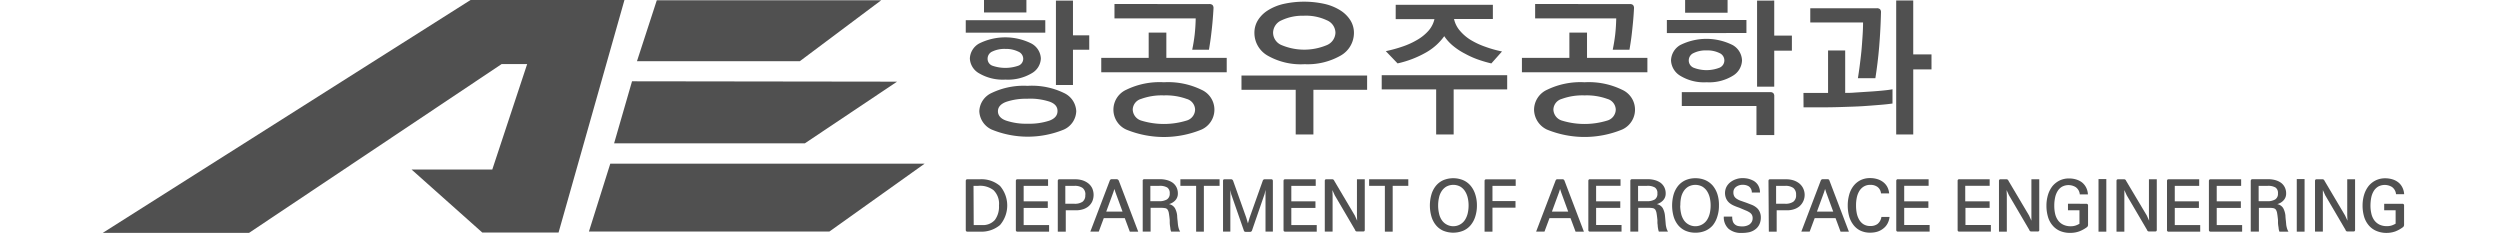 <svg id="logo_항공우주공학과" xmlns="http://www.w3.org/2000/svg" width="365" height="34.001" viewBox="0 0 365 34.001">
  <g id="항공우주공학과" transform="translate(15)">
    <g id="logo" transform="translate(0 0)">
      <path id="a" d="M76.17,0,66.549,33.95H55.414l-10.328-9.2H56.874L61.965,9.357H58.234L21.359,34H0L53.7,0Z" fill="#505050"/>
      <path id="e" d="M174.927.08h32.767l-11.888,8.9H172.03Z" transform="translate(-94.033 -0.044)" fill="#505050"/>
      <path id="e-2" data-name="e" d="M167.286,26.22l-2.616,9.053h27.857l13.452-9Z" transform="translate(-90.01 -14.351)" fill="#505050"/>
      <path id="e-3" data-name="e" d="M159.679,52.78l-3.119,9.909h35.111l13.906-9.909Z" transform="translate(-85.576 -28.888)" fill="#505050"/>
    </g>
    <g id="txt" transform="translate(126.448 0.082)">
      <g id="kor" transform="translate(-0.448 -0.081)">
        <path id="패스_10" data-name="패스 10" d="M272.71,3.127h11.612V4.947H272.71ZM278.5,11.8a6.823,6.823,0,0,1-3.83-.91,2.62,2.62,0,0,1-1.36-2.174,2.628,2.628,0,0,1,1.333-2.174,8.545,8.545,0,0,1,7.673,0,2.619,2.619,0,0,1,1.36,2.174,2.6,2.6,0,0,1-1.36,2.174A6.815,6.815,0,0,1,278.5,11.8Zm3.268.91a10.719,10.719,0,0,1,5.262,1.037,3.077,3.077,0,0,1,1.813,2.675,3.053,3.053,0,0,1-1.813,2.675,13.879,13.879,0,0,1-10.528,0,3.093,3.093,0,0,1-1.813-2.675,3.044,3.044,0,0,1,1.813-2.675,10.778,10.778,0,0,1,5.267-1.033ZM275.375.18h6.191V2h-6.191ZM278.5,7.321a4.1,4.1,0,0,0-1.886.368A1.138,1.138,0,0,0,275.9,8.74a1.069,1.069,0,0,0,.712,1.037,5.8,5.8,0,0,0,3.762,0A1.077,1.077,0,0,0,281.1,8.74a1.141,1.141,0,0,0-.725-1.028A4.125,4.125,0,0,0,278.5,7.321ZM281.77,14.6a9.035,9.035,0,0,0-3.173.455c-.789.3-1.188.764-1.188,1.365s.4,1.092,1.188,1.365a9.16,9.16,0,0,0,3.173.455,9.276,9.276,0,0,0,3.172-.455c.775-.291,1.165-.755,1.165-1.4s-.39-1.087-1.165-1.365a9.135,9.135,0,0,0-3.172-.432Zm8.969-7.159h-2.375v5.144h-2.488V.266h2.488V5.333h2.375Z" transform="translate(-272.71 -0.18)" fill="#505050"/>
        <path id="패스_11" data-name="패스 11" d="M325.864,5.647V9.336h8.815v2.1H316.36v-2.1h6.925V5.647Zm-.358,7.246a11.141,11.141,0,0,1,5.475,1.092,3.181,3.181,0,0,1,.013,5.818,14.466,14.466,0,0,1-10.981,0,3.19,3.19,0,0,1,.009-5.818A11.115,11.115,0,0,1,325.506,12.893Zm6.617-11.417a.674.674,0,0,1,.481.141.644.644,0,0,1,.145.455c-.032.641-.082,1.319-.145,2.033s-.141,1.365-.213,1.965-.177,1.3-.308,2.074h-2.443q.245-1.183.367-2.274c.077-.746.127-1.51.141-2.3H318.29v-2.1Zm-6.617,13.336a8.783,8.783,0,0,0-3.326.514,1.667,1.667,0,0,0-1.224,1.542,1.741,1.741,0,0,0,1.224,1.615,11.292,11.292,0,0,0,6.649,0,1.7,1.7,0,0,0,1.232-1.615,1.671,1.671,0,0,0-1.232-1.542,8.844,8.844,0,0,0-3.322-.514Z" transform="translate(-296.577 -0.885)" fill="#505050"/>
        <path id="패스_12" data-name="패스 12" d="M379.872,13.578h-7.841V20.1h-2.584V13.578H361.53V11.494h18.343ZM370.7,9.843a9.749,9.749,0,0,1-5.352-1.255,3.813,3.813,0,0,1-1.93-3.329,3.462,3.462,0,0,1,.5-1.819A4.544,4.544,0,0,1,365.351,2a7.418,7.418,0,0,1,2.266-.946,13.847,13.847,0,0,1,6.109,0A7.418,7.418,0,0,1,375.992,2a4.658,4.658,0,0,1,1.446,1.442,3.442,3.442,0,0,1,.512,1.819,3.809,3.809,0,0,1-1.93,3.316,9.746,9.746,0,0,1-5.339,1.26Zm0-7.073a7.131,7.131,0,0,0-3.3.655,2.012,2.012,0,0,0-1.256,1.819,1.983,1.983,0,0,0,1.265,1.819,8.546,8.546,0,0,0,6.562,0,2.032,2.032,0,0,0,1.278-1.819,2.009,2.009,0,0,0-1.264-1.819,7.163,7.163,0,0,0-3.309-.664Z" transform="translate(-321.274 -0.469)" fill="#505050"/>
        <path id="패스_13" data-name="패스 13" d="M425.019,14.074h-7.814v6.573h-2.556V14.074H406.7V12h18.32ZM408.744,1.72H422.93V3.794h-5.67a3.894,3.894,0,0,0,.843,1.692,6.551,6.551,0,0,0,1.586,1.365,11.223,11.223,0,0,0,2.1.982,16.85,16.85,0,0,0,2.474.7l-1.554,1.747a19.214,19.214,0,0,1-1.931-.564,12.687,12.687,0,0,1-1.908-.855,9.588,9.588,0,0,1-1.722-1.123A6.607,6.607,0,0,1,415.832,6.3,8.276,8.276,0,0,1,413.19,8.67a14.963,14.963,0,0,1-4.174,1.606L407.3,8.488a20.728,20.728,0,0,0,2.52-.7,11.214,11.214,0,0,0,2.121-.982,6.554,6.554,0,0,0,1.608-1.319,3.9,3.9,0,0,0,.853-1.678h-5.66Z" transform="translate(-345.971 -1.02)" fill="#505050"/>
        <path id="패스_14" data-name="패스 14" d="M461.374,5.649V9.338h8.815v2.1H451.87v-2.1h6.93V5.649Zm-.354,7.246a11.116,11.116,0,0,1,5.471,1.092A3.182,3.182,0,0,1,466.5,19.8a14.467,14.467,0,0,1-10.982,0,3.268,3.268,0,0,1-1.876-2.911,3.231,3.231,0,0,1,1.908-2.9A11.191,11.191,0,0,1,461.021,12.895Zm6.617-11.417a.656.656,0,0,1,.454.141.641.641,0,0,1,.145.455c-.032.641-.077,1.319-.145,2.033s-.136,1.365-.208,1.965-.181,1.3-.312,2.074h-2.443q.245-1.183.367-2.274c.082-.746.127-1.51.145-2.3H453.8v-2.1Zm-6.617,13.336a8.8,8.8,0,0,0-3.331.514,1.667,1.667,0,0,0-1.223,1.542,1.741,1.741,0,0,0,1.223,1.615,11.292,11.292,0,0,0,6.649,0,1.7,1.7,0,0,0,1.233-1.615,1.671,1.671,0,0,0-1.233-1.542A8.809,8.809,0,0,0,461.021,14.814Z" transform="translate(-370.67 -0.887)" fill="#505050"/>
        <path id="패스_15" data-name="패스 15" d="M498.56,5.006V3.1h11.617v1.9Zm5.8,7.182a6.638,6.638,0,0,1-3.829-.937A2.759,2.759,0,0,1,499.167,9,2.69,2.69,0,0,1,500.5,6.762a8.545,8.545,0,0,1,7.673,0A2.675,2.675,0,0,1,509.532,9a2.711,2.711,0,0,1-1.36,2.252A6.617,6.617,0,0,1,504.356,12.188Zm9.259,1.442a.657.657,0,0,1,.476.141.627.627,0,0,1,.145.455V19.9h-2.6V15.658h-10.9V13.63ZM501.225.18h6.2V2.036h-6.2Zm3.131,7.359a3.975,3.975,0,0,0-1.885.382,1.166,1.166,0,0,0-.712,1.06,1.142,1.142,0,0,0,.712,1.087,5.226,5.226,0,0,0,3.762,0,1.145,1.145,0,0,0,.72-1.087,1.165,1.165,0,0,0-.72-1.06A4,4,0,0,0,504.356,7.539Zm9.88-7.278V5.379h2.578v2.2h-2.578v5.253H511.73V.266Z" transform="translate(-396.198 -0.18)" fill="#505050"/>
        <path id="패스_16" data-name="패스 16" d="M542.56,13.825h3.593v-6.2h2.5v6.2c.373,0,.862,0,1.478-.055l1.921-.123c.666-.041,1.315-.091,1.94-.15s1.151-.123,1.569-.2v2.079c-.5.073-1.124.141-1.868.2s-1.567.127-2.483.186-1.881.082-2.932.118-2.139.055-3.263.055h-2.443ZM553.283,1.463a.678.678,0,0,1,.453.141.634.634,0,0,1,.145.455c-.042,1.742-.132,3.407-.264,5s-.321,3.12-.557,4.621H550.51c.086-.541.177-1.151.263-1.819s.172-1.365.244-2.088.118-1.456.168-2.183.077-1.41.077-2.051h-7.706V1.463Zm7.972,8.929H558.59v9.5H556.1V.33h2.488V8.208h2.666Z" transform="translate(-420.256 -0.262)" fill="#505050"/>
      </g>
      <g id="eng" transform="translate(-1.659 -0.331)">
        <path id="패스_17" data-name="패스 17" d="M275.667,58.455h1.783a4.155,4.155,0,0,1,2.941.976,4.39,4.39,0,0,1,0,5.7,4.2,4.2,0,0,1-2.941.97h-1.783a.294.294,0,0,1-.219-.06.3.3,0,0,1-.06-.214v-7.1a.328.328,0,0,1,.06-.214A.294.294,0,0,1,275.667,58.455Zm.88,6.683h1.188a2.307,2.307,0,0,0,1.907-.75,3.241,3.241,0,0,0,.595-2.1,2.764,2.764,0,0,0-.8-2.244,3.24,3.24,0,0,0-2.228-.631h-.689Z" transform="translate(-274.175 -32.032)" fill="#505050"/>
        <path id="패스_18" data-name="패스 18" d="M287.971,66.106a.3.3,0,0,1-.22-.06.312.312,0,0,1-.054-.214v-7.1a.331.331,0,0,1,.054-.214.3.3,0,0,1,.22-.059H292.4v.958h-3.564v2.267h3.524v.958h-3.524v2.5h3.713v.964Z" transform="translate(-279.171 -32.036)" fill="#505050"/>
        <path id="패스_19" data-name="패스 19" d="M298,58.732a.335.335,0,0,1,.054-.214.3.3,0,0,1,.22-.059h2.281a3.619,3.619,0,0,1,1.022.143,2.748,2.748,0,0,1,.844.428,2.037,2.037,0,0,1,.594.714,2.41,2.41,0,0,1,0,1.988,2.087,2.087,0,0,1-.558.7,2.373,2.373,0,0,1-.814.417,3.2,3.2,0,0,1-.962.137h-1.515v3.118H298Zm4.028,2a1.19,1.19,0,0,0-.41-1.012,1.952,1.952,0,0,0-1.188-.3H299.1v2.612h1.325a1.994,1.994,0,0,0,1.188-.292,1.138,1.138,0,0,0,.4-1.006Z" transform="translate(-283.353 -32.035)" fill="#505050"/>
        <path id="패스_20" data-name="패스 20" d="M310.159,58.664l2.833,7.439h-1.229l-.731-1.97H307.96l-.73,1.964H306l2.834-7.439a.369.369,0,0,1,.1-.149.209.209,0,0,1,.155-.06h.778a.229.229,0,0,1,.16.06A.381.381,0,0,1,310.159,58.664Zm-1.837,4.511H310.7l-1.034-2.821-.154-.482-.154.482Z" transform="translate(-286.6 -32.033)" fill="#505050"/>
        <path id="패스_21" data-name="패스 21" d="M319.13,58.44H321.4a3.771,3.771,0,0,1,1.029.137,2.59,2.59,0,0,1,.826.387,1.87,1.87,0,0,1,.546.655,1.98,1.98,0,0,1,.2.9,1.435,1.435,0,0,1-.369,1.006,1.93,1.93,0,0,1-.932.553,1.3,1.3,0,0,1,.879.6,2.808,2.808,0,0,1,.32,1.071,7.3,7.3,0,0,0,.065.78c.018.184.035.417.059.595a2.98,2.98,0,0,0,.107.5,1.893,1.893,0,0,0,.208.47h-1.319a2.154,2.154,0,0,1-.108-.4c0-.143-.041-.286-.053-.434a3.66,3.66,0,0,1-.042-.434V64.4c-.042-.411-.083-.732-.124-.97a1.373,1.373,0,0,0-.185-.536.544.544,0,0,0-.362-.226,3.336,3.336,0,0,0-.63-.048h-1.492v3.469h-1.153V58.725a.231.231,0,0,1,.261-.286Zm3.684,2.071a.964.964,0,0,0-.362-.857,2.12,2.12,0,0,0-1.147-.244h-1.319v2.244h1.259A2.168,2.168,0,0,0,322.4,61.4.965.965,0,0,0,322.814,60.511Z" transform="translate(-291.823 -32.029)" fill="#505050"/>
        <path id="패스_22" data-name="패스 22" d="M330.429,66.107V59.418h-2.3V58.46h5.722v.958h-2.293v6.689Z" transform="translate(-295.582 -32.037)" fill="#505050"/>
        <path id="패스_23" data-name="패스 23" d="M344.4,58.69a.318.318,0,0,1,.1-.167.31.31,0,0,1,.226-.065h.885a.279.279,0,0,1,.214.059.333.333,0,0,1,.06.214V66.1h-1.075v-6.1l-.131.6-1.836,5.32a.31.31,0,0,1-.112.161.258.258,0,0,1-.167.053h-.647a.3.3,0,0,1-.178-.048.292.292,0,0,1-.1-.167L339.8,60.63l-.124-.6V66.1h-1.069V58.732a.335.335,0,0,1,.047-.214.286.286,0,0,1,.22-.059h.885a.291.291,0,0,1,.214.065.37.37,0,0,1,.113.167l1.907,5.356.25.851.25-.851Z" transform="translate(-299.834 -32.035)" fill="#505050"/>
        <path id="패스_24" data-name="패스 24" d="M353.752,66.106a.3.3,0,0,1-.22-.06.31.31,0,0,1-.054-.214v-7.1a.331.331,0,0,1,.054-.214.3.3,0,0,1,.22-.059h4.426v.958h-3.564v2.267h3.524v.958h-3.524v2.5h3.713v.964Z" transform="translate(-305.871 -32.036)" fill="#505050"/>
        <path id="패스_25" data-name="패스 25" d="M368,63.754l.339.75-.03-.78V58.458h1.141v7.355a.309.309,0,0,1-.053.214.32.32,0,0,1-.213.054h-.826a.342.342,0,0,1-.225-.059.306.306,0,0,1-.1-.173l-2.971-5.064-.339-.75.03.78V66.1h-1.14V58.732a.39.39,0,0,1,.046-.214.287.287,0,0,1,.221-.06h.79a.3.3,0,0,1,.22.065.429.429,0,0,1,.113.167Z" transform="translate(-309.983 -32.035)" fill="#505050"/>
        <path id="패스_26" data-name="패스 26" d="M376.809,66.107V59.418h-2.3V58.46h5.721v.958H377.95v6.689Z" transform="translate(-314.407 -32.037)" fill="#505050"/>
        <path id="패스_27" data-name="패스 27" d="M396.308,62.175a5.113,5.113,0,0,1-.238,1.613,3.633,3.633,0,0,1-.671,1.262,2.914,2.914,0,0,1-1.087.815,3.88,3.88,0,0,1-2.923,0,2.893,2.893,0,0,1-1.069-.815,3.534,3.534,0,0,1-.654-1.262,5.822,5.822,0,0,1,0-3.214,3.59,3.59,0,0,1,.654-1.262,2.979,2.979,0,0,1,1.069-.821,3.808,3.808,0,0,1,2.923,0,2.967,2.967,0,0,1,1.087.821,3.694,3.694,0,0,1,.671,1.262A5.068,5.068,0,0,1,396.308,62.175Zm-5.662,0a5.037,5.037,0,0,0,.125,1.143,2.726,2.726,0,0,0,.385.964,1.973,1.973,0,0,0,.69.655,2.028,2.028,0,0,0,2.72-.655,3.1,3.1,0,0,0,.4-.964,5.029,5.029,0,0,0,.125-1.143,4.873,4.873,0,0,0-.125-1.125,3.063,3.063,0,0,0-.4-.958,2.1,2.1,0,0,0-.688-.667,2.148,2.148,0,0,0-2.032,0,2.063,2.063,0,0,0-.69.667,2.7,2.7,0,0,0-.385.958A4.881,4.881,0,0,0,390.647,62.175Z" transform="translate(-320.467 -31.932)" fill="#505050"/>
        <path id="패스_28" data-name="패스 28" d="M403.152,58.469h4.272v.952h-3.392v2.226h3.363v.964h-3.363v3.5h-1.153V58.742a.307.307,0,0,1,.054-.208A.292.292,0,0,1,403.152,58.469Z" transform="translate(-325.921 -32.04)" fill="#505050"/>
        <path id="패스_29" data-name="패스 29" d="M419.692,58.664l2.833,7.439h-1.217l-.737-1.97H417.5l-.731,1.964H415.55l2.834-7.439a.369.369,0,0,1,.1-.149.208.208,0,0,1,.154-.059h.779a.227.227,0,0,1,.159.059A.333.333,0,0,1,419.692,58.664Zm-1.836,4.511h2.376L419.2,60.354l-.154-.482-.154.482Z" transform="translate(-331.064 -32.033)" fill="#505050"/>
        <path id="패스_30" data-name="패스 30" d="M428.657,66.1a.285.285,0,0,1-.22-.059.28.28,0,0,1-.059-.214v-7.1a.3.3,0,0,1,.059-.214.285.285,0,0,1,.22-.06h4.421v.958h-3.565v2.267h3.529v.958h-3.529v2.5h3.714V66.1Z" transform="translate(-336.27 -32.035)" fill="#505050"/>
        <path id="패스_31" data-name="패스 31" d="M438.973,58.44h2.281a3.778,3.778,0,0,1,1.033.137,2.718,2.718,0,0,1,.826.387,1.881,1.881,0,0,1,.547.655,1.986,1.986,0,0,1,.2.9,1.414,1.414,0,0,1-.374,1.006,1.938,1.938,0,0,1-.926.553,1.294,1.294,0,0,1,.879.6,2.915,2.915,0,0,1,.315,1.071c.03.3.054.595.072.78s.034.417.053.595a4.943,4.943,0,0,0,.107.5,2.184,2.184,0,0,0,.214.47h-1.337a2.146,2.146,0,0,1-.106-.4,3.5,3.5,0,0,1-.06-.434c0-.149-.035-.292-.042-.434V64.4c-.042-.411-.083-.732-.124-.97a1.46,1.46,0,0,0-.184-.536.6.6,0,0,0-.362-.226,3.434,3.434,0,0,0-.63-.048h-1.5v3.469H438.7V58.725a.338.338,0,0,1,.059-.22A.329.329,0,0,1,438.973,58.44Zm3.677,2.071a.945.945,0,0,0-.362-.857,2.083,2.083,0,0,0-1.14-.244h-1.319v2.243h1.253a2.188,2.188,0,0,0,1.188-.256A.962.962,0,0,0,442.65,60.511Z" transform="translate(-340.46 -32.029)" fill="#505050"/>
        <path id="패스_32" data-name="패스 32" d="M455.807,62.175a5.112,5.112,0,0,1-.237,1.613,3.774,3.774,0,0,1-.642,1.262,3.008,3.008,0,0,1-1.088.815,3.6,3.6,0,0,1-1.462.286,3.559,3.559,0,0,1-1.467-.286,2.969,2.969,0,0,1-1.069-.815,3.643,3.643,0,0,1-.654-1.262,5.963,5.963,0,0,1,0-3.213,3.7,3.7,0,0,1,.654-1.262,3.041,3.041,0,0,1,1.069-.821,3.557,3.557,0,0,1,1.467-.292,3.6,3.6,0,0,1,1.462.292,3.1,3.1,0,0,1,1.088.821,3.8,3.8,0,0,1,.665,1.262A5.107,5.107,0,0,1,455.807,62.175Zm-5.656,0a5.093,5.093,0,0,0,.12,1.143,2.832,2.832,0,0,0,.386.964,1.96,1.96,0,0,0,.689.655,2.03,2.03,0,0,0,2.721-.655,3.129,3.129,0,0,0,.4-.964,5.194,5.194,0,0,0,.124-1.143,5.033,5.033,0,0,0-.124-1.125,3.093,3.093,0,0,0-.4-.958,2.116,2.116,0,0,0-.689-.666,2.148,2.148,0,0,0-2.032,0,2.05,2.05,0,0,0-.689.666,2.8,2.8,0,0,0-.386.958,4.98,4.98,0,0,0-.1,1.125Z" transform="translate(-344.628 -31.931)" fill="#505050"/>
        <path id="패스_33" data-name="패스 33" d="M463.914,62.494a7.694,7.694,0,0,1-.748-.286,2.835,2.835,0,0,1-.672-.4,1.816,1.816,0,0,1-.468-.6,2.035,2.035,0,0,1,.042-1.785,2.122,2.122,0,0,1,.594-.678,2.735,2.735,0,0,1,.808-.417,2.791,2.791,0,0,1,.909-.149,3.631,3.631,0,0,1,.856.089,4.034,4.034,0,0,1,.725.274,1.884,1.884,0,0,1,.7.655,2.022,2.022,0,0,1,.284,1.089h-1.188a1.086,1.086,0,0,0-.434-.9,1.663,1.663,0,0,0-.88-.232,1.591,1.591,0,0,0-.986.3.951.951,0,0,0-.392.786,1.149,1.149,0,0,0,.131.6,1.106,1.106,0,0,0,.392.381,2.624,2.624,0,0,0,.594.28l.784.274.779.3a2.508,2.508,0,0,1,.665.387,1.6,1.6,0,0,1,.476.6,1.9,1.9,0,0,1,.184.857,2.3,2.3,0,0,1-.22,1.03,1.908,1.908,0,0,1-.595.714,2.37,2.37,0,0,1-.908.417,5.205,5.205,0,0,1-1.064.1,2.819,2.819,0,0,1-1.919-.6,2.28,2.28,0,0,1-.7-1.785h1.229a1.989,1.989,0,0,0,.1.726.969.969,0,0,0,.314.434,1.071,1.071,0,0,0,.47.22,3.182,3.182,0,0,0,.594.054,2.127,2.127,0,0,0,.547-.071,1.785,1.785,0,0,0,.48-.208,1.337,1.337,0,0,0,.346-.381,1.108,1.108,0,0,0,.131-.553.98.98,0,0,0-.12-.5,1.058,1.058,0,0,0-.357-.351,3.332,3.332,0,0,0-.594-.292Z" transform="translate(-349.777 -31.923)" fill="#505050"/>
        <path id="패스_34" data-name="패스 34" d="M472.649,58.732a.331.331,0,0,1,.053-.214.3.3,0,0,1,.22-.06h2.312a3.619,3.619,0,0,1,1.021.143,2.758,2.758,0,0,1,.844.428,2.105,2.105,0,0,1,.594.714,2.205,2.205,0,0,1-.557,2.69,2.394,2.394,0,0,1-.815.417,3.192,3.192,0,0,1-.962.137h-1.514v3.118H472.7Zm4.028,2a1.19,1.19,0,0,0-.41-1.012,1.954,1.954,0,0,0-1.188-.3H473.76v2.612h1.318a2,2,0,0,0,1.188-.292A1.136,1.136,0,0,0,476.677,60.732Z" transform="translate(-354.239 -32.035)" fill="#505050"/>
        <path id="패스_35" data-name="패스 35" d="M484.832,58.664l2.833,7.439h-1.217l-.731-1.97h-3.049l-.73,1.964H480.72l2.834-7.439a.358.358,0,0,1,.1-.149.213.213,0,0,1,.161-.06h.772a.234.234,0,0,1,.162.06A.344.344,0,0,1,484.832,58.664ZM483,63.175h2.376l-1.034-2.821-.153-.482-.154.482Z" transform="translate(-357.515 -32.033)" fill="#505050"/>
        <path id="패스_36" data-name="패스 36" d="M498.168,60.4H496.98a1.334,1.334,0,0,0-.528-.952,1.719,1.719,0,0,0-1.011-.292,1.822,1.822,0,0,0-1.015.268,1.963,1.963,0,0,0-.642.684,3.074,3.074,0,0,0-.349.964,5.417,5.417,0,0,0-.1,1.089,5.594,5.594,0,0,0,.1,1.107,3.038,3.038,0,0,0,.349.958,1.908,1.908,0,0,0,.642.684,1.864,1.864,0,0,0,1.015.256,1.734,1.734,0,0,0,1.005-.28,1.612,1.612,0,0,0,.594-1.047h1.188a2.654,2.654,0,0,1-.321,1.012,2.251,2.251,0,0,1-.63.708,2.641,2.641,0,0,1-.855.44,3.633,3.633,0,0,1-1,.137,3.258,3.258,0,0,1-1.5-.321,2.867,2.867,0,0,1-1.021-.881,3.715,3.715,0,0,1-.595-1.262,5.97,5.97,0,0,1-.183-1.512,5.63,5.63,0,0,1,.19-1.482A3.657,3.657,0,0,1,492.9,59.4a3.02,3.02,0,0,1,1.021-.893,3.085,3.085,0,0,1,1.491-.339,3.482,3.482,0,0,1,.963.131,2.651,2.651,0,0,1,.849.4,2.205,2.205,0,0,1,.636.69A2.468,2.468,0,0,1,498.168,60.4Z" transform="translate(-362.142 -31.918)" fill="#505050"/>
        <path id="패스_37" data-name="패스 37" d="M504.328,66.1a.285.285,0,0,1-.22-.059.281.281,0,0,1-.06-.214v-7.1a.3.3,0,0,1,.06-.214.285.285,0,0,1,.22-.06h4.444v.958h-3.565v2.267h3.53v.958h-3.53v2.5h3.713V66.1Z" transform="translate(-366.983 -32.035)" fill="#505050"/>
        <path id="패스_38" data-name="패스 38" d="M519.407,66.1a.287.287,0,0,1-.221-.06.283.283,0,0,1-.058-.214v-7.1a.293.293,0,0,1,.058-.214.287.287,0,0,1,.221-.059h4.4v.958H520.24v2.267H523.8v.958h-3.529v2.5h3.713V66.1Z" transform="translate(-373.104 -32.035)" fill="#505050"/>
        <path id="패스_39" data-name="패스 39" d="M533.687,63.755l.338.75V58.458h1.147v7.355a.219.219,0,0,1-.267.268h-.857a.33.33,0,0,1-.224-.06.323.323,0,0,1-.108-.173l-2.97-5.064-.344-.75.034.779v5.29H529.29V58.732a.336.336,0,0,1,.052-.214.28.28,0,0,1,.214-.06h.8a.29.29,0,0,1,.213.065.374.374,0,0,1,.114.167Z" transform="translate(-377.229 -32.035)" fill="#505050"/>
        <path id="패스_40" data-name="패스 40" d="M546.752,61.951a.294.294,0,0,1,.213.065.265.265,0,0,1,.066.208V65.01a.487.487,0,0,1-.047.214.432.432,0,0,1-.149.167,4.784,4.784,0,0,1-1.1.595,3.835,3.835,0,0,1-1.295.214,3.766,3.766,0,0,1-1.492-.274,2.932,2.932,0,0,1-1.094-.809,3.335,3.335,0,0,1-.671-1.25,5.679,5.679,0,0,1-.226-1.642,5.421,5.421,0,0,1,.226-1.577,3.929,3.929,0,0,1,.648-1.268,3.276,3.276,0,0,1,1.046-.827,3.124,3.124,0,0,1,1.4-.3,3.561,3.561,0,0,1,1,.143,2.653,2.653,0,0,1,.868.434,2.258,2.258,0,0,1,.595.726,2.487,2.487,0,0,1,.272,1.024h-1.188a1.429,1.429,0,0,0-.594-1.059,2.013,2.013,0,0,0-2-.06,1.872,1.872,0,0,0-.654.655,2.987,2.987,0,0,0-.361.952,5.589,5.589,0,0,0-.114,1.16,5.186,5.186,0,0,0,.125,1.19,2.634,2.634,0,0,0,.422.952A2,2,0,0,0,543.4,65a2.406,2.406,0,0,0,1.106.232,2.2,2.2,0,0,0,.754-.119,3.258,3.258,0,0,0,.516-.244h0v-.036a.083.083,0,0,0,0-.048V62.9H544.1v-.952Z" transform="translate(-381.965 -31.951)" fill="#505050"/>
        <path id="패스_41" data-name="패스 41" d="M554.891,66.087H553.75V58.41h1.141Z" transform="translate(-387.157 -32.017)" fill="#505050"/>
        <path id="패스_42" data-name="패스 42" d="M562.6,63.755l.339.75-.029-.78V58.458h1.146v7.355a.278.278,0,0,1-.06.214.3.3,0,0,1-.208.054h-.825a.346.346,0,0,1-.226-.06.354.354,0,0,1-.106-.173l-2.972-5.064-.338-.75v6.07h-1.147V58.732a.329.329,0,0,1,.053-.214.279.279,0,0,1,.214-.06h.814a.291.291,0,0,1,.213.065.373.373,0,0,1,.113.167Z" transform="translate(-388.954 -32.035)" fill="#505050"/>
        <path id="패스_43" data-name="패스 43" d="M570.855,66.105a.224.224,0,0,1-.218-.056.227.227,0,0,1-.062-.217v-7.1a.342.342,0,0,1,.054-.214.317.317,0,0,1,.226-.06h4.42v.958H571.71v2.267h3.524v.958H571.71v2.5h3.713v.964Z" transform="translate(-393.982 -32.035)" fill="#505050"/>
        <path id="패스_44" data-name="패스 44" d="M581.158,66.105a.3.3,0,0,1-.22-.059.3.3,0,0,1-.06-.214v-7.1a.332.332,0,0,1,.06-.214.3.3,0,0,1,.22-.06h4.427v.958H582.02v2.267h3.523v.958H582.02v2.5h3.709v.964Z" transform="translate(-398.167 -32.035)" fill="#505050"/>
        <path id="패스_45" data-name="패스 45" d="M591.452,58.438h2.27a3.771,3.771,0,0,1,1.029.137,2.642,2.642,0,0,1,.825.387,1.87,1.87,0,0,1,.547.655,2.009,2.009,0,0,1,.2.9,1.419,1.419,0,0,1-.375,1.006,1.888,1.888,0,0,1-.926.553,1.294,1.294,0,0,1,.88.6,3.034,3.034,0,0,1,.319,1.071,7.394,7.394,0,0,0,.066.779c.018.184.036.417.053.6a3.763,3.763,0,0,0,.114.5,1.9,1.9,0,0,0,.208.47h-1.319a2.138,2.138,0,0,1-.107-.4,4.158,4.158,0,0,0-.058-.434c-.019-.149-.036-.292-.043-.434V64.4c-.041-.411-.082-.732-.123-.97a1.375,1.375,0,0,0-.184-.536.6.6,0,0,0-.362-.226,3.4,3.4,0,0,0-.63-.048h-1.492v3.47h-1.188V58.723a.316.316,0,0,1,.065-.22A.306.306,0,0,1,591.452,58.438Zm3.677,2.071a.956.956,0,0,0-.356-.857,2.117,2.117,0,0,0-1.146-.244h-1.318v2.244h1.258a2.169,2.169,0,0,0,1.153-.256A.963.963,0,0,0,595.129,60.509Z" transform="translate(-402.336 -32.026)" fill="#505050"/>
        <path id="패스_46" data-name="패스 46" d="M603.61,66.087h-1.14V58.41h1.14Z" transform="translate(-406.931 -32.017)" fill="#505050"/>
        <path id="패스_47" data-name="패스 47" d="M611.345,63.754l.346.75-.036-.78V58.458H612.8v7.355a.309.309,0,0,1-.054.214.33.33,0,0,1-.213.054h-.8a.345.345,0,0,1-.226-.06.308.308,0,0,1-.1-.173l-2.971-5.064-.339-.75V66.1h-1.147V58.732a.332.332,0,0,1,.055-.214.282.282,0,0,1,.219-.06h.79a.3.3,0,0,1,.219.065.439.439,0,0,1,.114.167Z" transform="translate(-408.748 -32.035)" fill="#505050"/>
        <path id="패스_48" data-name="패스 48" d="M624.424,61.931a.3.3,0,0,1,.22.065.278.278,0,0,1,.06.208V64.99a.442.442,0,0,1-.047.214.4.4,0,0,1-.149.167,4.729,4.729,0,0,1-1.093.6,3.863,3.863,0,0,1-1.3.214,3.8,3.8,0,0,1-1.479-.3,2.95,2.95,0,0,1-1.092-.809,3.485,3.485,0,0,1-.673-1.25,5.675,5.675,0,0,1-.226-1.643,5.422,5.422,0,0,1,.226-1.577,3.971,3.971,0,0,1,.654-1.268,3.165,3.165,0,0,1,1.046-.827,3.108,3.108,0,0,1,1.4-.3,3.484,3.484,0,0,1,1,.143,2.561,2.561,0,0,1,.867.434,2.119,2.119,0,0,1,.6.726,2.484,2.484,0,0,1,.278,1.023h-1.187a1.453,1.453,0,0,0-.594-1.059,2.023,2.023,0,0,0-2.008-.059,1.968,1.968,0,0,0-.654.655,2.991,2.991,0,0,0-.363.952,6.079,6.079,0,0,0-.112,1.16,5.05,5.05,0,0,0,.131,1.19,2.657,2.657,0,0,0,.416.952,2.113,2.113,0,0,0,.748.637,2.453,2.453,0,0,0,1.111.232,2.2,2.2,0,0,0,.75-.119,3.054,3.054,0,0,0,.516-.244h0v-.036a.142.142,0,0,0,0-.048V62.883h-1.67v-.952Z" transform="translate(-413.498 -31.931)" fill="#505050"/>
      </g>
    </g>
  </g>
  <rect id="영역" width="365" height="34" fill="#505050" opacity="0"/>
</svg>
